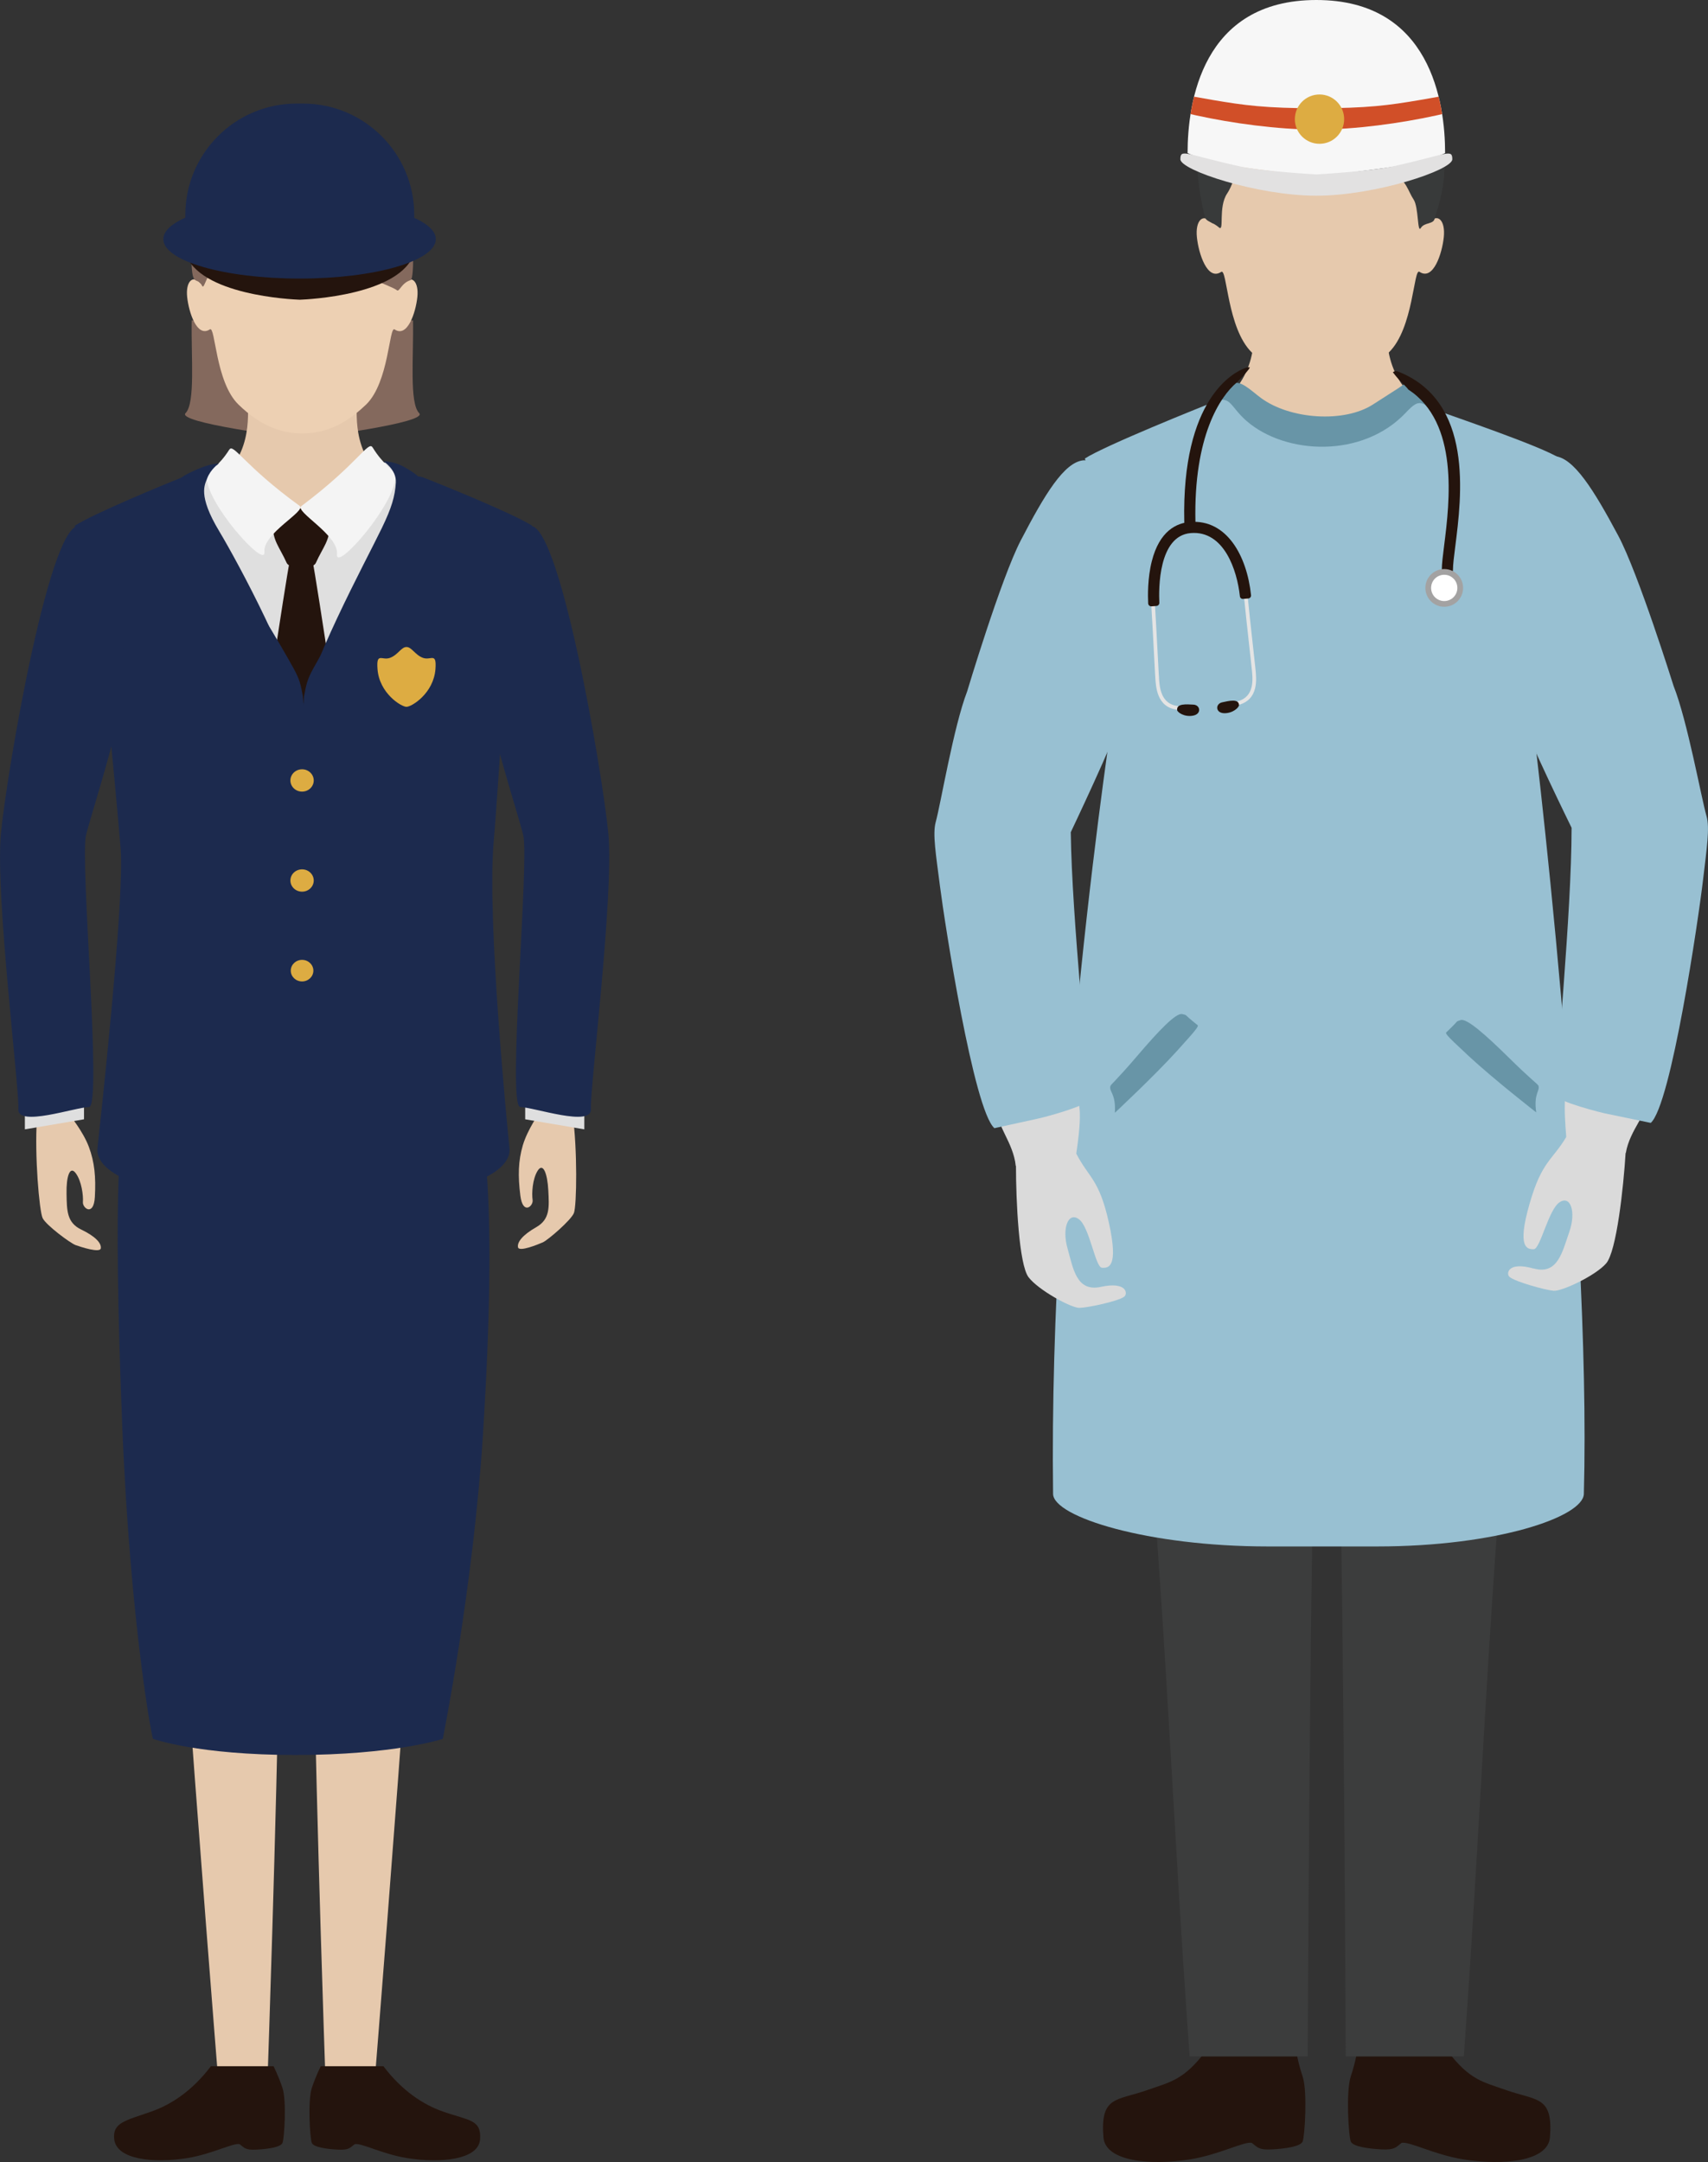 <?xml version="1.0" encoding="UTF-8"?><svg id="_レイヤー_2" xmlns="http://www.w3.org/2000/svg" width="232.79" height="294.53" xmlns:xlink="http://www.w3.org/1999/xlink" viewBox="0 0 232.79 294.53"><rect x="0" y="0" width="232.79" height="294.53" fill="#333333" stroke="none"/><defs><style>.cls-1{fill:none;}.cls-2{clip-path:url(#clippath);}.cls-3{fill:#f7f7f7;}.cls-4{fill:#6895a7;}.cls-5{fill:#f4f4f4;}.cls-6{fill:#e2e1e1;}.cls-7{fill:#fff;}.cls-8{fill:#edd0b3;}.cls-9{fill:#e6c9ad;}.cls-10{fill:#e4e4e4;}.cls-11{fill:#98c0d2;}.cls-12{fill:#d14f28;}.cls-13{fill:#ddac42;}.cls-14{fill:#dadada;}.cls-15{fill:#dfdfdf;}.cls-16{fill:#24140d;}.cls-17{fill:#1c2a4e;}.cls-18{fill:#a3a2a2;}.cls-19{fill:#383a3a;}.cls-20{fill:#3c3d3d;}.cls-21{fill:#84695d;}</style><clipPath id="clippath"><path class="cls-1" d="M179.41,0c-15.62,0-17.55,14.04-17.55,20.85,0,0,2.14,1.06,5.99,1.7,3.85,.64,11.56,1.49,11.56,1.49,0,0,7.7-.85,11.56-1.49,3.85-.64,5.99-1.7,5.99-1.7,0-6.81-1.93-20.85-17.55-20.85Z"/></clipPath></defs><g id="_レイヤー_1-2"><g><path class="cls-21" d="M57.13,56.28c-1.36-1.38-.74-7.71-.84-12.65l-15.08,1.67-15.08-1.67c-.1,4.94,.52,11.26-.84,12.65-1.27,1.29,13.8,3.22,15.81,3.48v.03s.05,0,.11-.01c.07,0,.11,.01,.11,.01v-.03c2.01-.25,17.08-2.19,15.81-3.48Z"/><path class="cls-9" d="M41.31,105.62c2.23-8.22,17.1-34.89,16.65-35.98-.47-1.13,1.45-.09-4.3-3.53-5.75-3.45-4.99-9.61-5.04-11.36h-14.82c-.05,1.75,.71,7.91-5.04,11.36-5.75,3.45-3.5,3.79-3.98,4.92-.46,1.09,14.09,26.38,16.32,34.6v.87c.02-.14,.07-.3,.1-.46,.04,.16,.08,.32,.1,.46v-.87Z"/><path class="cls-9" d="M55.2,200.09c.33,3.46,1.27,11.61,.55,21.81-1.95,27.54-4.56,60.05-4.56,60.05l-6.87,.18s-1.14-32.46-1.59-58.68c-.25-14.47-1.63-23.04-1.63-23.04l14.1-.32Z"/><path class="cls-9" d="M25.62,200.09c-.33,3.46-1.27,11.61-.55,21.81,1.95,27.54,4.56,60.05,4.56,60.05l6.87,.18s1.14-32.46,1.59-58.68c.25-14.47,1.63-23.04,1.63-23.04l-14.1-.32Z"/><path class="cls-16" d="M28.74,281.48c-2.55,3.37-5.43,5.23-8.1,6.17-3.56,1.25-5.34,1.5-5.07,3.79,.33,2.78,5.39,3.28,9.97,2.55,3.36-.54,6.32-2.13,7.12-1.89,.66,.49,.74,.82,2.3,.74,1.56-.08,3.29-.33,3.54-.91,.25-.58,.58-5.76,0-7.49-.58-1.73-1.22-2.96-1.22-2.96h-8.54Z"/><path class="cls-16" d="M52.26,281.48c2.55,3.37,5.43,5.23,8.1,6.17,3.56,1.25,5.27,1.07,5.07,3.79-.2,2.79-5.39,3.28-9.97,2.55-3.36-.54-6.32-2.13-7.12-1.89-.66,.49-.74,.82-2.3,.74-1.56-.08-3.29-.33-3.54-.91-.25-.58-.58-5.76,0-7.49,.58-1.73,1.22-2.96,1.22-2.96h8.54Z"/><path class="cls-17" d="M64.21,147.29H18.01c-1.79,3.55-2.64,14.67-1.35,46.92,1.1,27.42,4.23,43.72,4.23,42.68,0,0,6.06,2.19,19.4,2.19s20.06-2.19,20.06-2.19c0,0,4.16-20.69,5.47-41.42,2.05-32.52,.14-42.58-1.6-48.18Z"/><path class="cls-8" d="M49.89,55.12c-.23,.22-.46,.43-.7,.64-.74,.65-1.53,1.24-2.37,1.74-.72,.42-1.49,.77-2.29,1.03-.72,.23-1.47,.39-2.23,.46-.94,.1-1.91,.07-2.84-.08-.77-.12-1.52-.33-2.24-.61-.81-.32-1.58-.73-2.31-1.22-.86-.57-1.66-1.24-2.4-1.96-3.17-3.06-3.14-10.79-3.91-10.25-1.75,1.17-2.87-2.32-3.09-4.4-.22-2.08,.73-2.95,1.6-2.08s.89-.1,1.13-1.24c.08-.37,.18-.73,.28-1.09,.16-.55,.35-1.1,.56-1.63,.26-.67,.56-1.32,.89-1.96,.37-.72,.8-1.42,1.27-2.08,.51-.71,1.07-1.38,1.7-1.99,.66-.64,1.4-1.21,2.19-1.69,.85-.51,1.77-.91,2.73-1.18,1.12-.32,2.27-.45,3.43-.45,1.12,0,2.24,.16,3.32,.48,.95,.28,1.86,.68,2.71,1.2,.79,.48,1.51,1.05,2.17,1.7,.62,.61,1.19,1.28,1.69,1.99,.47,.66,.89,1.35,1.26,2.07,.33,.63,.62,1.29,.88,1.95,.21,.53,.39,1.07,.55,1.62,.1,.35,.2,.71,.28,1.07,.24,1.14,.25,2.11,1.13,1.24,.87-.87,1.82,0,1.6,2.08-.22,2.08-1.34,5.57-3.09,4.4-.77-.55-.74,7.19-3.91,10.25Z"/><path class="cls-21" d="M34.58,31.04c2.9,.33,3.95,1.15,9.04,3.82,4.28,2.25,9.71,4.06,10.48,4.68,.34,.27,.6-1.01,1.9-1.39,.39-.11,.92-7.43-2.1-12.46-3.49-5.81-13.32-8.2-20.21-4.32-.66,.37-.17,.59-1.87,1.04-3.54,.93-5.74,6.5-5.74,11.91s.69,3.08,1.48,4.64c.32,.64,.63-2.48,3.53-4.88l3.49-3.04Z"/></g><g><path class="cls-16" d="M164.38,279.36c-3.02,4-4.83,4.25-7.99,5.36-4.22,1.49-6.44,.78-6,6.43,.25,3.31,6.39,3.88,11.8,3.02,3.98-.63,7.48-2.53,8.43-2.24,.78,.58,.88,.97,2.73,.88,1.85-.1,3.9-.39,4.19-1.07,.29-.68,.68-6.82,0-8.87-.68-2.05-.88-3.51-.88-3.51h-12.28Z"/><path class="cls-16" d="M197.26,279.36c3.02,4,4.83,4.25,7.99,5.36,4.22,1.49,6.44,.78,6,6.43-.25,3.31-6.39,3.88-11.8,3.02-3.98-.63-7.48-2.53-8.43-2.24-.78,.58-.88,.97-2.73,.88-1.85-.1-3.9-.39-4.19-1.07-.29-.68-.68-6.82,0-8.87,.68-2.05,.88-3.51,.88-3.51h12.28Z"/><path class="cls-20" d="M200.49,129.28h-39.34c-4.81,6.88-8.02,24.18-5.08,59.37,3.15,37.71,3.7,58.51,6.07,91.5h16.1s.38-116.77,2.44-118.83h.29c2.06,2.06,2.44,118.83,2.44,118.83h16.1c2.37-32.99,2.92-53.79,6.07-91.5,2.94-35.19-.27-52.5-5.08-59.37Z"/><path class="cls-9" d="M180.09,99.71c2.72-9.11,20.86-38.68,20.3-39.89-.58-1.25,1.77-.09-5.24-3.92-7.01-3.82-6.08-10.65-6.14-12.6h-18.07c-.06,1.94,.87,8.77-6.14,12.6-7.01,3.82-4.27,4.2-4.85,5.45-.56,1.21,17.18,29.25,19.9,38.36v.96c.03-.15,.08-.33,.12-.51,.04,.17,.09,.35,.12,.51v-.96Z"/><path class="cls-9" d="M189.28,48.02c-.24,.24-.49,.47-.75,.69-.79,.69-1.64,1.33-2.55,1.86-.77,.45-1.6,.83-2.45,1.11-.78,.25-1.58,.41-2.39,.5-1.01,.1-2.04,.07-3.05-.09-.82-.13-1.63-.35-2.41-.65-.87-.34-1.7-.79-2.47-1.31-.92-.62-1.78-1.33-2.58-2.1-3.4-3.28-3.37-11.58-4.19-10.99-1.88,1.26-3.08-2.49-3.31-4.72-.23-2.23,.78-3.16,1.72-2.23,.94,.94,.95-.11,1.21-1.33,.08-.39,.19-.78,.3-1.17,.17-.59,.37-1.18,.6-1.75,.28-.72,.6-1.42,.95-2.1,.4-.77,.85-1.52,1.36-2.23,.54-.76,1.15-1.48,1.83-2.13,.71-.69,1.5-1.3,2.35-1.81,.92-.55,1.9-.98,2.93-1.27,1.2-.34,2.43-.49,3.68-.49,1.2,0,2.4,.17,3.56,.51,1.02,.3,2,.73,2.91,1.28,.84,.51,1.62,1.13,2.33,1.82,.67,.65,1.27,1.37,1.81,2.13,.5,.71,.95,1.45,1.35,2.22,.35,.68,.67,1.38,.94,2.09,.22,.57,.42,1.15,.59,1.74,.11,.38,.21,.76,.3,1.15,.26,1.22,.27,2.27,1.21,1.33,.94-.94,1.95,0,1.72,2.23-.23,2.23-1.44,5.98-3.31,4.72-.82-.59-.79,7.71-4.19,10.99Z"/><path class="cls-19" d="M171.2,21.47c-2.29-1.22-2.67,3.01-3.94,4.88-1.27,1.87-.35,5.32-1.13,4.63-.78-.69-1.57-.75-1.83-1.23-.15-.28-2.85-10.59,.47-16.05,1.06-1.52,2.5-1.93,2.85-2.27,.35-.35,1.09-3.41,7.79-4.98,5.2-1.22,14.29-.55,19.01,7.05,4.73,7.6,1.26,15.43,1.12,16.26-.14,.83-1.4,.49-1.89,1.3-.49,.81-.28-2.85-.99-3.89-.71-1.04-1.09-2.86-2.57-3.13-1.48-.28-12.31,.92-18.89-2.57Z"/><path class="cls-4" d="M164.65,55.81c.52-.29,2.28-2.57,3.26-3.42s2.57,.8,3.93,1.81c3.95,2.93,11.34,3.45,15.29,.9,3.45-2.22,4.16-2.62,4.64-3.1,.4-.4,1.42,1.18,1.88,1.75s2.28,2.64,2.28,2.64c0,0-3.26,6.14-3.71,6.57s-11.6,4.78-11.6,4.78l-9.25-1.78-5.02-3.43-1.69-6.71Z"/><path class="cls-11" d="M208.47,94.94c-1.06-6.12,.8-19.54,1.44-23.89,.43-2.91,2.82-8.54,2.73-8.59-2.59-1.7-14.92-5.84-16.97-6.62-2.04-.78-2.04-1.78-4.04,.35-5.91,6.3-16.44,5.76-21.74,1.15-2.2-1.92-2.15-3.45-4.2-2.67-2.04,.78-15.23,6.09-17.82,7.79-.08,.06,2.3,5.68,2.73,8.59,.65,4.36,2.5,17.78,1.44,23.89-.58,3.35-9.15,60.01-8.51,108.57,.04,3.15,12.97,7.16,29.25,7.16h14.94c16.27,0,28.07-4.02,28.15-7.16,1.06-38.99-6.84-105.22-7.42-108.57Z"/><path class="cls-4" d="M209.66,147.88c-.08-.21-.87-.7-4.01-3.79-3.14-3.09-5.76-5.43-6.59-5.12-.79,.29,0-.17-1.85,1.58-.24,.23-.49,.11,2.94,3.29,3.43,3.19,9.23,7.7,9.23,7.7-.39-2.63,.57-2.91,.29-3.67Z"/><g><path class="cls-16" d="M190.56,50.62c-.26-.1-.51-.08-.72,.09,.02,.02,.04,.05,.05,.07,.62,.81,.77,.9,1.27,1.44,.24,.26,.56,.53,.79,.85,6.91,4.51,5.64,15.24,4.88,21.22-.18,1.42-.32,2.54-.32,3.32,0,.42,.34,.76,.76,.76s.76-.34,.76-.76c0-.68,.14-1.81,.31-3.13,.88-6.92,2.52-19.81-7.78-23.86Z"/><circle class="cls-18" cx="196.84" cy="80.09" r="2.57"/><path class="cls-7" d="M198.63,80.09c0,.99-.8,1.79-1.79,1.79s-1.79-.8-1.79-1.79,.8-1.79,1.79-1.79,1.79,.8,1.79,1.79Z"/></g></g><path class="cls-15" d="M29.43,63.31c-1.96,.87-14.85,4.02-8.32,14.08,6.53,10.06,19.18,24.41,32.25,9.05,16.65-19.56,4.4-19.61,.59-22.95-3.72-3.26-12.81,10.68-12.81,10.68l-11.71-10.87Z"/><g><path class="cls-16" d="M42.64,76.64h-3.19c-.31,1.26-4.86,30.64-4.9,34.33-.03,3.21,4.42,12.83,6.53,13.74,2.11-.91,6.49-10.53,6.46-13.74-.04-3.69-4.59-33.07-4.9-34.33Z"/><path class="cls-16" d="M44.86,71.64c-.04-.46-.86-1.11-1.21-1.44-1.07-1.03-1.74-.69-2.28-.94h-.63c-.54,.25-1.21-.08-2.28,.94-.35,.34-1.18,.99-1.21,1.44-.16,1.9,.89,2.96,1.82,5.04,.07,.16,.23,.28,.39,.37,.16,.08,.35,.09,.54,.11l.86,.06v.03h.2s.2,0,.2,0v-.03l.86-.06c.18-.01,.38-.03,.54-.11,.17-.08,.32-.21,.39-.37,.93-2.08,1.98-3.14,1.82-5.04Z"/></g><path class="cls-5" d="M31.26,61.25c.56-.9,2.02,2.18,9.57,7.66,.98,.71-5.04,3.75-4.79,6.27,.25,2.53-8.27-6.99-7.84-10.37,.06-.5,1.62-1.27,3.05-3.56Z"/><path class="cls-5" d="M50.77,60.94c-.57-.94-2.05,2.28-9.69,8-.99,.74,5.1,3.92,4.85,6.56-.26,2.64,8.38-7.31,7.94-10.83-.07-.53-1.64-1.33-3.09-3.73Z"/><path class="cls-17" d="M41.29,94.9c-.31-1.7-.45-2.33-1.26-3.82-.63-1.16-3.13-5.51-3.9-6.59-2.16-3.01-7.3-11.06-8.98-14.49-1.23-2.53-.21-5.78-2.18-5.02-1.97,.75-12.29,5.01-14.79,6.65-.08,.05,2.22,4.68,2.63,7.49,.62,4.19,2.92,27.79,3.63,36.46,.58,7.13-2.9,38.48-3.16,40.83-.33,3.01,5.21,6.73,20.88,6.73h8.28c0-5.58-.82-66.33-1.16-68.23Z"/><path class="cls-17" d="M41.43,94.9c.31-1.7,.45-2.33,1.26-3.82,.63-1.16,3.13-5.51,3.9-6.59,2.16-3.01,6.17-11.46,7.85-14.88,1.23-2.53,1.23-5.33,3.2-4.58,1.97,.75,12.4,4.96,14.9,6.6,.08,.05-2.22,5.47-2.63,8.27-.62,4.19-2.04,28.21-2.63,34.86-.93,10.51,1.91,39.3,2.16,41.65,.33,3.01-5.21,6.73-20.88,6.73h-8.7c0-5.58,1.24-66.33,1.58-68.23Z"/><path class="cls-17" d="M61.31,73.28c-1.07-.93-1.15-2.86-2.66-6.02-1.01-2.12-1.96-2.7-3.37-3.54-1.59-.94-3.01-.88-3.01-.88,0,0,1.79,1.13,1.68,2.9-.11,1.87-.57,3.43-1.91,6.2-2.19,4.54-10.35,19.52-10.99,25.77-.64-6.26-8.58-21.03-11.17-25.34-2.98-4.95-1.94-6.37-1.64-7.21,.45-1.22,1.57-2.02,1.57-2.02,0,0-1.15,0-2.94,.8-1.37,.61-2.9,1.19-3.91,3.31-1.51,3.16-1.59,5.09-2.66,6.02-1.07,.93,8.31,1.65,8.31,1.65l-5.91,5.22s6.62,8.86,11.09,12.67c1.39,1.18,2.75,3.37,3.89,4.86,1.32,1.72,2.44,3.47,3.68,4.74,1.07-2.05,1.23-3.02,2.54-4.74,1.14-1.5,2.51-3.68,3.89-4.86,4.48-3.82,11.09-12.67,11.09-12.67l-5.91-5.22s9.38-.72,8.31-1.65Z"/><ellipse class="cls-13" cx="41.17" cy="106.32" rx="1.59" ry="1.52"/><ellipse class="cls-13" cx="41.17" cy="119.95" rx="1.59" ry="1.52"/><ellipse class="cls-13" cx="41.17" cy="132.23" rx="1.54" ry="1.47"/><path class="cls-13" d="M57.65,89.62c-1.09-.4-1.53-1.48-2.25-1.48s-1.16,1.08-2.25,1.48c-1.09,.4-1.87-.82-1.7,1.51,.24,3.32,3.24,5.16,3.95,5.16s3.71-1.84,3.95-5.16c.17-2.34-.61-1.12-1.7-1.51Z"/><path class="cls-9" d="M78.05,151.82c.66,4.73,.56,12.45,.17,13.43s-3.54,3.68-4.23,3.99c-.69,.3-3.26,1.35-3.39,.67-.13-.68,.59-1.65,2.48-2.73,1.9-1.08,1.77-2.73,1.65-5.02-.12-2.29-.71-3.83-1.44-2.69-.73,1.14-.83,3.15-.7,3.99,.13,.85-1.33,2.12-1.67-.59-.34-2.7-.29-4.71,.34-6.86,.64-2.15,2.26-4.42,2.26-4.42l4.52,.22Z"/><polygon class="cls-15" points="79.64 153.85 71.58 152.48 71.58 148.29 79.64 149.66 79.64 153.85"/><path class="cls-17" d="M72.01,71.73c4.05-1.94,10.13,33.56,10.91,41.89,.77,8.33-2.56,34.94-2.38,37.46s-7.8-.25-9.63-.27c-1.83-.02,1.26-33.63,.4-37.06s-4.72-15.05-4.76-18.91c-.05-3.87-2.14-19.47,5.47-23.11Z"/><path class="cls-9" d="M5.03,152.53c-.33,4.77,.32,12.45,.78,13.41s3.79,3.43,4.5,3.68c.71,.25,3.34,1.12,3.43,.43,.09-.69-.7-1.6-2.67-2.55-1.97-.94-1.96-2.6-2-4.89-.05-2.29,.44-3.87,1.25-2.79,.81,1.08,1.05,3.08,.98,3.93-.07,.85,1.48,2.02,1.63-.7,.15-2.72-.04-4.72-.82-6.82-.79-2.1-2.56-4.25-2.56-4.25l-4.49,.54Z"/><polygon class="cls-15" points="3.39 153.85 11.45 152.48 11.45 148.29 3.39 149.66 3.39 153.85"/><path class="cls-17" d="M11.02,71.73C6.98,69.79,.89,105.29,.12,113.62c-.77,8.33,2.56,34.94,2.38,37.46-.18,2.52,7.8-.25,9.63-.27,1.83-.02-1.26-33.63-.4-37.06s4.72-15.05,4.76-18.91c.05-3.87,2.14-19.47-5.47-23.11Z"/><g><path class="cls-16" d="M56.47,34.43c.27-.89-8.42-3.5-15.58-3.51h0s-.02,0-.03,0-.02,0-.03,0h0c-7.16,.01-15.85,2.63-15.58,3.51,1.79,5.8,14.67,6.37,15.58,6.4h0s.01,0,.03,0c.01,0,.03,0,.03,0h0c.91-.03,13.79-.6,15.58-6.4Z"/><path class="cls-17" d="M57.07,34.43c-7.76-1.24-16.15-1.09-16.24-1.09-.08,0-8.48-.15-16.24,1.09l.25,.62c.99,1.07,14.41,1.72,15.98,1.72h0s0,0,0,0c0,0,0,0,0,0h0c1.57,0,14.99-.65,15.98-1.72l.25-.62Z"/><path class="cls-13" d="M42.79,25.7c-.94-.41-1.33-1.53-1.95-1.53s-1,1.12-1.95,1.53c-.94,.41-1.62-.85-1.48,1.57,.21,3.43,2.8,5.33,3.42,5.33s3.22-1.9,3.42-5.33c.15-2.42-.53-1.16-1.48-1.57Z"/></g><path class="cls-14" d="M209.02,172.8c3.3,.93,3.92-2.29,4.87-4.99,.94-2.7,.18-5.04-1.34-4.02-1.52,1.02-2.61,6.37-3.51,6.39-.9,.01-2.31-.16-.57-6.19,1.67-5.83,3.09-5.89,5-9.1,.03-.11-.92-8.41,1.04-7.48,0,0,5.27,.86,9.44,3.16,.91,.78-1.84,3.32-2.36,6.5h-.03c-.29,4.7-1.23,13.39-2.65,15.04-1.42,1.65-6.03,3.83-7.17,3.73s-5.21-1.22-6-1.89c-.49-.42-.26-2.14,3.27-1.14Z"/><path class="cls-11" d="M212.17,149.26c-.16-3.7,2.02-24.49,2.03-36.49,0,0-6.07-12.35-7.18-15.84-.3-.59-5.02-10.97-3.75-14.37,1.66-4.43,5.05-20.73,8.62-20.42,2.61,.23,5.31,4.55,8.66,10.82,2.75,5.14,7.54,20.46,7.54,20.46,1.91,4.82,3.77,15.23,4.5,17.77,.46,1.6,.03,4.38-.48,8.71-.61,5.2-4.33,30.58-7.12,33.07l-5.89-1.22c-.77-.13-6.9-1.7-6.93-2.48Z"/><path class="cls-14" d="M150.04,175.31c-3.35,.72-3.77-2.52-4.55-5.27-.78-2.75,.13-5.04,1.58-3.93,1.45,1.11,2.21,6.52,3.11,6.59,.9,.07,2.31-.02,.95-6.15-1.31-5.92-2.72-6.07-4.44-9.39-.02-.11,1.44-8.34-.58-7.53,0,0-5.31,.53-9.62,2.57-.96,.73,1.64,3.42,1.95,6.63h.03c0,4.71,.4,13.44,1.72,15.17,1.32,1.73,5.79,4.19,6.93,4.17s5.28-.9,6.1-1.52c.52-.39,.39-2.12-3.19-1.34Z"/><path class="cls-11" d="M148.31,149.83c.11-3.7-2.22-24.47-2.37-36.46,0,0,5.92-12.42,6.99-15.93,.3-.59,4.89-11.03,3.58-14.41-1.71-4.41-5.3-20.67-8.86-20.32-2.61,.26-5.25,4.61-8.53,10.92-2.69,5.17-7.3,20.55-7.3,20.55-1.86,4.84-3.59,15.27-4.29,17.82-.44,1.61,.03,4.38,.58,8.71,.65,5.1,4.6,30.52,7.42,32.98l5.88-1.29c.77-.14,6.88-1.78,6.9-2.56Z"/><g><path class="cls-16" d="M170.23,50.25s.12-.17,.12-.18c-.19-.1-.51,.02-.72,.1-1.44,.54-8.6,4.09-8.22,20.96,0,.42,.36,.75,.77,.74,.02,0,.03,0,.05,0,.4-.03,.7-.37,.7-.77-.26-11.7,3.38-17.1,5.62-18.98,.48-.46,1.26-1.29,1.69-1.86Z"/><path class="cls-10" d="M160.53,96.69s-.03,0-.05,0c-2.81-.32-2.95-3.08-3.03-4.56l-.02-.31c-.29-5.51-.46-8.61-.51-9.23-.01-.14,.09-.26,.23-.27,.14-.01,.26,.09,.27,.23,.05,.62,.22,3.73,.51,9.24l.02,.29c.07,1.44,.2,3.83,2.58,4.1,.14,.02,.24,.14,.22,.28-.01,.12-.11,.21-.23,.22Z"/><path class="cls-10" d="M168.8,96.02s.03,0,.05,0c2.72-.77,2.41-3.51,2.25-4.99l-.03-.3c-.61-5.48-.94-8.57-.99-9.19-.01-.14-.13-.24-.27-.23-.14,.01-.24,.13-.23,.27,.05,.62,.38,3.72,.99,9.2l.03,.29c.16,1.43,.42,3.81-1.88,4.46-.13,.04-.21,.18-.17,.31,.03,.12,.15,.19,.26,.18Z"/><path class="cls-16" d="M160.43,96.72c.03,.31,.99,1,2.18,.77,1.19-.22,1-1.45,.05-1.5-.95-.05-2.32-.17-2.22,.73Z"/><path class="cls-16" d="M168.87,96.04c.02,.32-.82,1.14-2.02,1.12-1.21-.03-1.22-1.27-.29-1.48,.93-.2,2.26-.54,2.31,.36Z"/><path class="cls-16" d="M170.13,81.53l-.71,.06c-.22,.02-.41-.14-.43-.36-.38-3.55-2.16-8.98-6.69-8.61-4.44,.36-4.38,7.65-4.29,9.49,.01,.23-.16,.42-.39,.44l-.67,.05c-.24,.02-.45-.16-.46-.4-.05-1.03-.09-3.43,.49-5.73,1.05-4.17,3.4-5.22,5.2-5.36,5.03-.41,7.78,4.65,8.33,9.98,.02,.22-.15,.42-.37,.44Z"/></g><path class="cls-4" d="M151.35,147.94c.06-.22,.81-.77,3.67-4.12,2.86-3.35,5.27-5.9,6.12-5.67,.81,.22-.02-.17,1.98,1.42,.26,.2,.5,.07-2.65,3.54-3.14,3.47-8.52,8.48-8.52,8.48,.16-2.65-.82-2.85-.61-3.63Z"/><ellipse class="cls-17" cx="40.83" cy="32.58" rx="18.57" ry="5.37"/><path class="cls-17" d="M40.42,14.11h.88c8.36,0,15.16,6.79,15.16,15.16v5.16H25.26v-5.16c0-8.36,6.79-15.16,15.16-15.16Z"/><g><path class="cls-3" d="M179.41,0c-15.62,0-17.55,14.04-17.55,20.85,0,0,2.14,1.06,5.99,1.7,3.85,.64,11.56,1.49,11.56,1.49,0,0,7.7-.85,11.56-1.49,3.85-.64,5.99-1.7,5.99-1.7,0-6.81-1.93-20.85-17.55-20.85Z"/><path class="cls-6" d="M189.98,22.64c-3.16,.71-10.57,1.12-10.57,1.12,0,0-7.42-.41-10.57-1.12-7.28-1.63-7.96-2.43-7.96-.94s10.5,4.96,18.53,4.96,18.53-3.48,18.53-4.96-.68-.69-7.96,.94Z"/><g class="cls-2"><path class="cls-12" d="M193.49,13.63c-4.2,.71-7.09,1.12-14.07,1.12s-9.87-.41-14.07-1.12c-9.69-1.63-10.6-2.43-10.6-.94s13.97,4.96,24.67,4.96,24.67-3.48,24.67-4.96-.91-.69-10.6,.94Z"/></g></g><circle class="cls-13" cx="179.84" cy="16.23" r="3.36"/></g></svg>